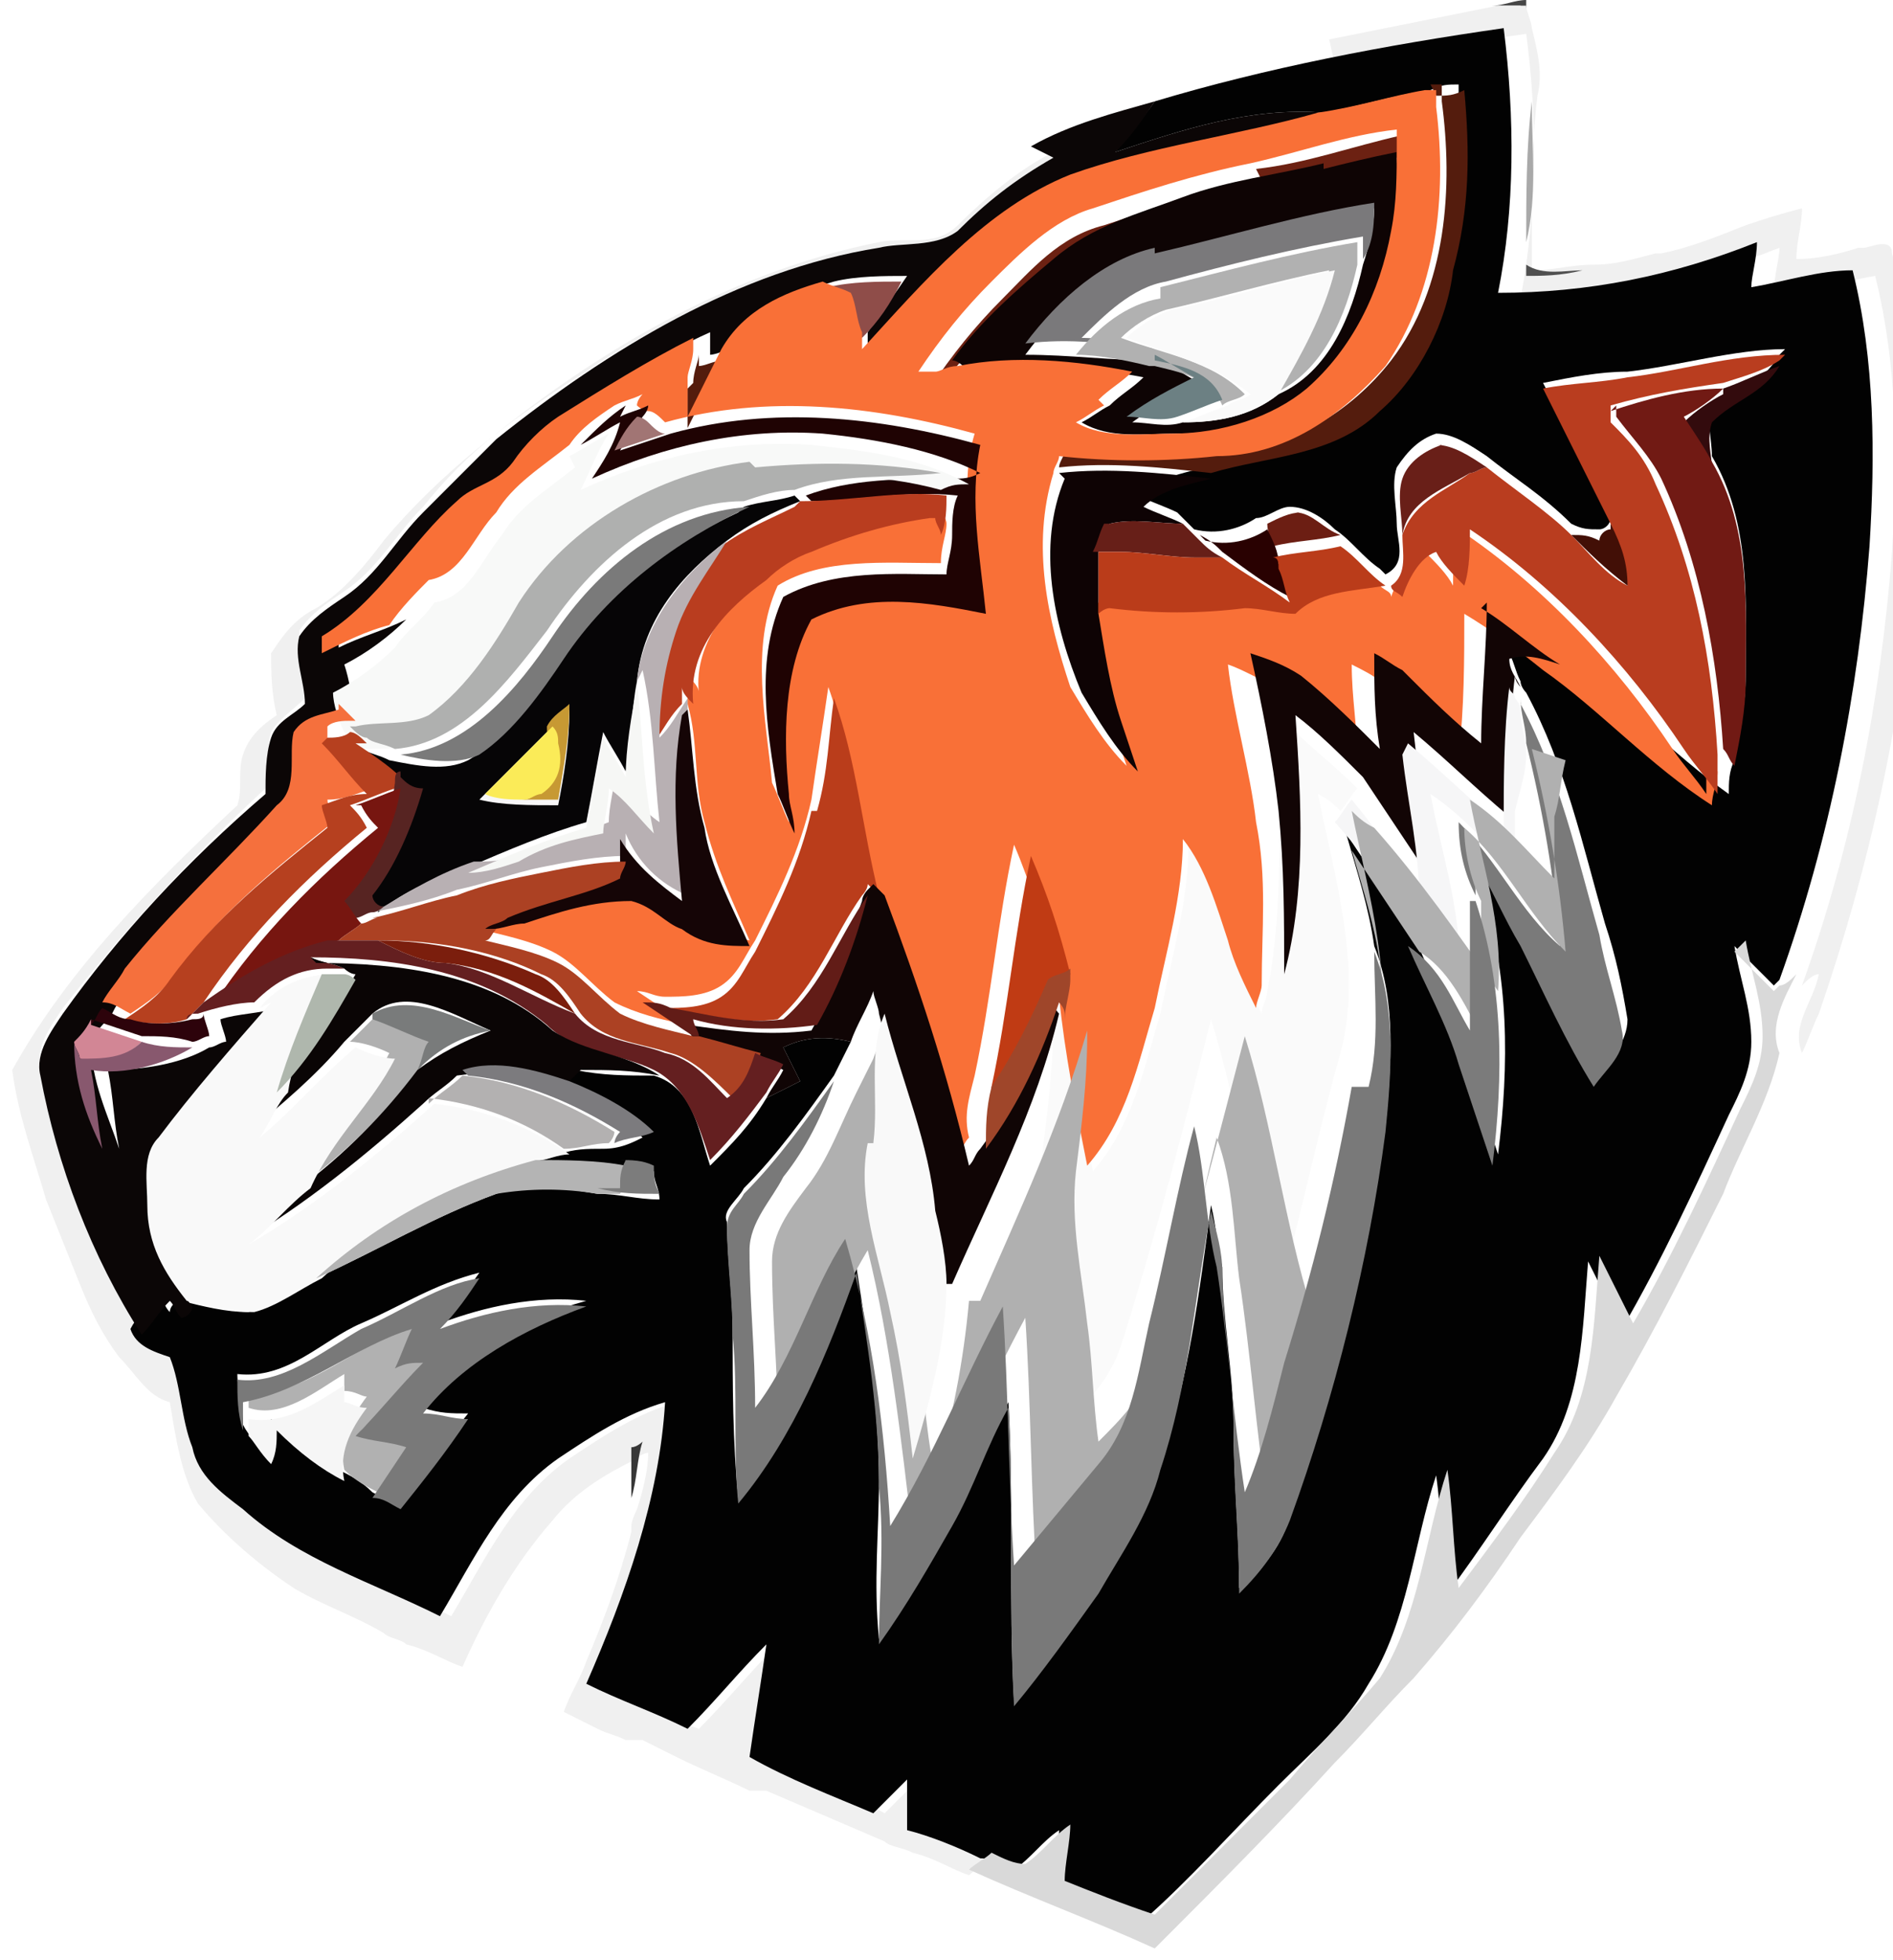 <?xml version="1.0" encoding="UTF-8"?>
<!DOCTYPE svg PUBLIC "-//W3C//DTD SVG 1.1//EN" "http://www.w3.org/Graphics/SVG/1.1/DTD/svg11.dtd">
<!-- Creator: CorelDRAW 2018 (64-Bit) -->
<svg xmlns="http://www.w3.org/2000/svg" xml:space="preserve" width="0.433in" height="0.448in" version="1.1" style="shape-rendering:geometricPrecision; text-rendering:geometricPrecision; image-rendering:optimizeQuality; fill-rule:evenodd; clip-rule:evenodd"
viewBox="0 0 3.36 3.48"
 xmlns:xlink="http://www.w3.org/1999/xlink">
 <defs>
  <style type="text/css">
   <![CDATA[
    .str0 {stroke:#2B2A29;stroke-width:0;stroke-miterlimit:2.613}
    .fil86 {fill:none}
    .fil87 {fill:#C79933}
    .fil88 {fill:#FBEB58}
    .fil2 {fill:#020202;fill-rule:nonzero}
    .fil32 {fill:#060506;fill-rule:nonzero}
    .fil60 {fill:#0A0505;fill-rule:nonzero}
    .fil7 {fill:#0B0606;fill-rule:nonzero}
    .fil30 {fill:#0E0304;fill-rule:nonzero}
    .fil10 {fill:#0E0404;fill-rule:nonzero}
    .fil52 {fill:#100505;fill-rule:nonzero}
    .fil40 {fill:#120505;fill-rule:nonzero}
    .fil43 {fill:#150506;fill-rule:nonzero}
    .fil24 {fill:#1F0303;fill-rule:nonzero}
    .fil36 {fill:#290101;fill-rule:nonzero}
    .fil65 {fill:#2D030B;fill-rule:nonzero}
    .fil21 {fill:#330B0D;fill-rule:nonzero}
    .fil76 {fill:#373737;fill-rule:nonzero}
    .fil37 {fill:#420F06;fill-rule:nonzero}
    .fil79 {fill:#424242;fill-rule:nonzero}
    .fil77 {fill:#434343;fill-rule:nonzero}
    .fil3 {fill:#444444;fill-rule:nonzero}
    .fil0 {fill:#464646;fill-rule:nonzero}
    .fil12 {fill:#484848;fill-rule:nonzero}
    .fil9 {fill:#4B4B4B;fill-rule:nonzero}
    .fil85 {fill:#4D4D4D;fill-rule:nonzero}
    .fil17 {fill:#505050;fill-rule:nonzero}
    .fil75 {fill:#525252;fill-rule:nonzero}
    .fil4 {fill:#541C0D;fill-rule:nonzero}
    .fil84 {fill:#565656;fill-rule:nonzero}
    .fil49 {fill:#572422;fill-rule:nonzero}
    .fil5 {fill:#585555;fill-rule:nonzero}
    .fil73 {fill:#585858;fill-rule:nonzero}
    .fil72 {fill:#5C5C5C;fill-rule:nonzero}
    .fil78 {fill:#5F5F5F;fill-rule:nonzero}
    .fil16 {fill:#616161;fill-rule:nonzero}
    .fil54 {fill:#621C17;fill-rule:nonzero}
    .fil13 {fill:#626262;fill-rule:nonzero}
    .fil56 {fill:#641F20;fill-rule:nonzero}
    .fil81 {fill:#646464;fill-rule:nonzero}
    .fil83 {fill:#666666;fill-rule:nonzero}
    .fil35 {fill:#671F18;fill-rule:nonzero}
    .fil28 {fill:#691F18;fill-rule:nonzero}
    .fil15 {fill:#6A6A6A;fill-rule:nonzero}
    .fil34 {fill:#6C1E13;fill-rule:nonzero}
    .fil8 {fill:#6C2112;fill-rule:nonzero}
    .fil20 {fill:#6C8083;fill-rule:nonzero}
    .fil23 {fill:#711A14;fill-rule:nonzero}
    .fil82 {fill:#757575;fill-rule:nonzero}
    .fil50 {fill:#771610;fill-rule:nonzero}
    .fil80 {fill:#787878;fill-rule:nonzero}
    .fil59 {fill:#797979;fill-rule:nonzero}
    .fil64 {fill:#797B7B;fill-rule:nonzero}
    .fil11 {fill:#7A797B;fill-rule:nonzero}
    .fil33 {fill:#7A7A7A;fill-rule:nonzero}
    .fil57 {fill:#7B1E0D;fill-rule:nonzero}
    .fil55 {fill:#7B7B7B;fill-rule:nonzero}
    .fil68 {fill:#7C7B7E;fill-rule:nonzero}
    .fil71 {fill:#7C7C7C;fill-rule:nonzero}
    .fil67 {fill:#88586E;fill-rule:nonzero}
    .fil19 {fill:#8F4D49;fill-rule:nonzero}
    .fil61 {fill:#9F462A;fill-rule:nonzero}
    .fil25 {fill:#A17574;fill-rule:nonzero}
    .fil6 {fill:darkgray;fill-rule:nonzero}
    .fil53 {fill:#AC4123;fill-rule:nonzero}
    .fil29 {fill:#AFB0AF;fill-rule:nonzero}
    .fil63 {fill:#AFB7AD;fill-rule:nonzero}
    .fil48 {fill:#B0B0B0;fill-rule:nonzero}
    .fil14 {fill:#B1B1B1;fill-rule:nonzero}
    .fil69 {fill:#B3B1B1;fill-rule:nonzero}
    .fil70 {fill:#B4B4B4;fill-rule:nonzero}
    .fil45 {fill:#B6401F;fill-rule:nonzero}
    .fil38 {fill:#B8B0B3;fill-rule:nonzero}
    .fil26 {fill:#B93D1F;fill-rule:nonzero}
    .fil31 {fill:#B93D1F;fill-rule:nonzero}
    .fil39 {fill:#BA3C1A;fill-rule:nonzero}
    .fil42 {fill:#BA3D1B;fill-rule:nonzero}
    .fil51 {fill:#C03B14;fill-rule:nonzero}
    .fil66 {fill:#D28695;fill-rule:nonzero}
    .fil58 {fill:#D9D9D9;fill-rule:nonzero}
    .fil1 {fill:#F0F0F0;fill-rule:nonzero}
    .fil44 {fill:#F5703D;fill-rule:nonzero}
    .fil74 {fill:#F6F6F6;fill-rule:nonzero}
    .fil47 {fill:#F6F6F7;fill-rule:nonzero}
    .fil41 {fill:#F6F7F5;fill-rule:nonzero}
    .fil46 {fill:#F7F7F7;fill-rule:nonzero}
    .fil27 {fill:#F8F9F8;fill-rule:nonzero}
    .fil22 {fill:#F97037;fill-rule:nonzero}
    .fil62 {fill:#F9F9F9;fill-rule:nonzero}
    .fil18 {fill:#FAFAFA;fill-rule:nonzero}
   ]]>
  </style>
 </defs>
 <g id="Layer_x0020_1">
  <g id="_988846224">
   <g>
    <path class="fil0" d="M2.65 0.01c0.02,-0 0.04,-0.01 0.06,-0.01 0,0.02 0,0.04 0,0.05 -0,-0.01 -0.01,-0.03 -0.01,-0.04 -0.02,0 -0.03,0 -0.05,0z"/>
    <path class="fil1" d="M2.36 0.07c0.1,-0.02 0.2,-0.04 0.3,-0.06 0.02,-0 0.03,-0 0.05,-0 0,0.01 0.01,0.03 0.01,0.04 0.01,0.04 0.02,0.08 0.01,0.12 -0.01,0.08 -0.01,0.17 -0.01,0.25 -0,0.01 -0,0.03 -0,0.04 -0,0.01 -0,0.02 -0,0.02 0.04,-0 0.07,-0.01 0.11,-0.01 0.04,-0 0.07,-0.01 0.11,-0.02 0,-0 0,-0 0.01,-0 0.05,-0.01 0.1,-0.03 0.15,-0.05 0,-0 0,-0 0,-0 0.03,-0.01 0.06,-0.02 0.1,-0.03 -0,0.03 -0.01,0.06 -0.01,0.09 0.04,-0 0.08,-0.01 0.11,-0.02 0,-0 0,-0 0.01,-0 0.01,-0 0.05,-0.02 0.05,0.01 0.05,0.18 0.04,0.37 0.04,0.55 -0.02,0.27 -0.08,0.54 -0.17,0.8 -0.01,0.02 -0.02,0.05 -0.03,0.07 -0.02,-0.05 0.02,-0.09 0.03,-0.14 -0.01,0 -0.02,0.01 -0.03,0.02 0.09,-0.25 0.14,-0.51 0.16,-0.77 0.01,-0.17 0.01,-0.33 -0.03,-0.49 -0.06,0.01 -0.12,0.03 -0.18,0.03 0,-0.03 0.01,-0.06 0.01,-0.08 -0.15,0.06 -0.3,0.09 -0.46,0.09 0.03,-0.16 0.03,-0.32 0.01,-0.47 -0.21,0.03 -0.41,0.08 -0.62,0.13 -0.07,0.02 -0.15,0.04 -0.22,0.08 -0.06,0.03 -0.12,0.08 -0.17,0.13 -0.04,0.04 -0.09,0.02 -0.14,0.03 -0.25,0.05 -0.48,0.18 -0.68,0.34 -0.05,0.04 -0.09,0.08 -0.13,0.13 -0.05,0.05 -0.08,0.11 -0.14,0.15 -0.03,0.02 -0.06,0.04 -0.08,0.07 -0,0.04 0.01,0.08 0.01,0.12 -0.02,0.02 -0.05,0.04 -0.06,0.06 -0.01,0.03 -0,0.07 -0.01,0.1 -0.13,0.12 -0.25,0.25 -0.36,0.39 -0.02,0.03 -0.05,0.07 -0.04,0.11 0.04,0.16 0.09,0.33 0.18,0.46 0.02,0.03 0.05,0.04 0.07,0.05 0.01,0.05 0.02,0.11 0.04,0.16 0.01,0.05 0.06,0.08 0.09,0.11 0.1,0.09 0.23,0.13 0.35,0.19 0.06,-0.1 0.11,-0.21 0.21,-0.28 0.06,-0.04 0.12,-0.08 0.19,-0.1 -0.01,0.18 -0.07,0.35 -0.14,0.5 0.06,0.03 0.12,0.06 0.18,0.08 0.05,-0.05 0.09,-0.1 0.14,-0.15 -0.01,0.07 -0.02,0.13 -0.03,0.2 0.07,0.03 0.15,0.06 0.22,0.1 0.02,-0.02 0.04,-0.04 0.06,-0.06 0,0.03 0,0.06 0,0.09 0.04,0.02 0.09,0.04 0.13,0.05 -0.01,0.01 -0.03,0.02 -0.04,0.03 -0.03,-0.01 -0.06,-0.03 -0.1,-0.04 -0,-0 -0,-0 -0,-0 -0.02,-0.01 -0.04,-0.01 -0.05,-0.02 -0,-0 -0,-0 -0,-0 -0.07,-0.03 -0.14,-0.06 -0.21,-0.09 -0,-0 -0,-0 -0.01,-0l-0.01 -0c-0,-0 -0,-0 -0.01,-0 -0.04,-0.02 -0.09,-0.04 -0.13,-0.06 -0,-0 -0,-0 -0,-0 -0.02,-0.01 -0.04,-0.02 -0.06,-0.03 -0,-0 -0,-0 -0.01,-0l-0.01 -0c-0,-0 -0,-0 -0.01,-0 -0.02,-0.01 -0.03,-0.01 -0.05,-0.02 -0,-0 -0,-0 -0,-0 -0.02,-0.01 -0.04,-0.02 -0.06,-0.03 0.01,-0.03 0.03,-0.06 0.04,-0.09 0,-0 0,-0 0,-0 0.03,-0.07 0.06,-0.15 0.08,-0.23 0,-0 0,-0 0,-0.01 0,-0.01 0.01,-0.03 0.01,-0.03 0.01,-0.03 0.02,-0.07 0.02,-0.1 -0.01,0 -0.02,0.01 -0.02,0.01 -0.06,0.03 -0.11,0.06 -0.15,0.11 -0.07,0.08 -0.12,0.17 -0.16,0.26 -0.03,-0.01 -0.06,-0.03 -0.1,-0.04 -0,-0 -0,-0 -0,-0 -0.01,-0.01 -0.03,-0.01 -0.04,-0.02 -0,-0 -0,-0 -0,-0 -0.05,-0.03 -0.11,-0.05 -0.16,-0.08 -0,-0 -0,-0 -0,-0 -0.06,-0.04 -0.12,-0.09 -0.17,-0.15 -0.03,-0.05 -0.04,-0.12 -0.05,-0.18 -0.04,-0.01 -0.06,-0.05 -0.09,-0.08 -0,-0 -0,-0 -0,-0 -0.03,-0.04 -0.05,-0.08 -0.07,-0.13 -0,-0 -0,-0 -0,-0 -0.02,-0.05 -0.04,-0.1 -0.06,-0.15 -0,-0 -0,-0 -0,-0 -0.02,-0.07 -0.05,-0.15 -0.06,-0.23 0.1,-0.18 0.25,-0.33 0.4,-0.47 0.01,-0.03 0,-0.06 0.01,-0.09 0.01,-0.03 0.03,-0.05 0.06,-0.07 -0.01,-0.04 -0.01,-0.08 -0.01,-0.11 0.02,-0.03 0.04,-0.06 0.08,-0.08 0.05,-0.03 0.09,-0.08 0.12,-0.12 0.1,-0.12 0.23,-0.22 0.36,-0.3 0.1,-0.07 0.21,-0.12 0.33,-0.16 0,-0 0,-0 0,-0 0.02,-0.01 0.04,-0.02 0.07,-0.02 0,-0 0,-0 0,-0 0.06,-0.02 0.13,-0.03 0.19,-0.03 0.02,0 0.04,-0.02 0.06,-0.03 0.03,-0.03 0.07,-0.06 0.1,-0.08 0,-0 0,-0 0,-0 0.05,-0.04 0.11,-0.06 0.17,-0.08 0,-0 0,-0 0,-0 0.13,-0.04 0.27,-0.07 0.41,-0.1 0,-0 0,-0 0.01,-0z"/>
    <path class="fil2" d="M2.05 0.18c0.2,-0.06 0.41,-0.1 0.62,-0.13 0.02,0.16 0.02,0.32 -0.01,0.47 0.16,0 0.31,-0.03 0.46,-0.09 -0,0.03 -0.01,0.06 -0.01,0.08 0.06,-0.01 0.12,-0.03 0.18,-0.03 0.04,0.16 0.04,0.33 0.03,0.49 -0.02,0.26 -0.07,0.52 -0.16,0.77 -0,0 -0.01,0.01 -0.01,0.01 -0.02,-0.02 -0.05,-0.05 -0.07,-0.07 0.01,0.06 0.03,0.11 0.03,0.17 0,0.05 -0.02,0.09 -0.04,0.13 -0.06,0.13 -0.12,0.26 -0.19,0.38 -0.02,-0.04 -0.04,-0.08 -0.06,-0.12 -0.01,0.12 -0.01,0.25 -0.08,0.35 -0.06,0.08 -0.11,0.16 -0.17,0.24 -0.01,-0.07 -0.01,-0.14 -0.02,-0.21 -0.04,0.12 -0.05,0.26 -0.12,0.37 -0.04,0.07 -0.1,0.12 -0.16,0.18 -0.08,0.08 -0.16,0.17 -0.24,0.24 -0.05,-0.02 -0.1,-0.04 -0.16,-0.06 0.01,-0.03 0.01,-0.07 0.01,-0.1 -0.03,0.02 -0.05,0.05 -0.08,0.07 -0.02,-0.01 -0.04,-0.02 -0.06,-0.02 -0.04,-0.02 -0.09,-0.04 -0.13,-0.05 -0,-0.03 0,-0.06 -0,-0.09 -0.02,0.02 -0.04,0.04 -0.06,0.06 -0.07,-0.03 -0.15,-0.06 -0.22,-0.1 0.01,-0.07 0.02,-0.13 0.03,-0.2 -0.05,0.05 -0.09,0.1 -0.14,0.15 -0.06,-0.03 -0.12,-0.05 -0.18,-0.08 0.07,-0.16 0.13,-0.33 0.14,-0.5 -0.07,0.02 -0.13,0.06 -0.19,0.1 -0.1,0.07 -0.15,0.18 -0.21,0.28 -0.12,-0.06 -0.25,-0.1 -0.35,-0.19 -0.04,-0.03 -0.08,-0.06 -0.09,-0.11 -0.02,-0.05 -0.02,-0.11 -0.04,-0.16 -0.03,-0.01 -0.06,-0.02 -0.07,-0.05 0.01,-0.02 0.03,-0.04 0.05,-0.06 0.01,0.01 0.01,0.02 0.02,0.03 0,-0.01 0.01,-0.02 0.02,-0.02 0.04,0.01 0.08,0.02 0.12,0.02 0.04,-0.02 0.08,-0.04 0.12,-0.06 0.11,-0.05 0.21,-0.11 0.32,-0.15 0.06,-0.02 0.12,-0.01 0.18,-0 0.04,0 0.07,0.01 0.11,0.01 -0,-0.02 -0.01,-0.03 -0.01,-0.05 -0.02,-0 -0.04,-0 -0.06,-0.01 -0.05,-0 -0.11,-0 -0.16,-0.01 0.02,-0.01 0.04,-0.01 0.05,-0.01 0.03,-0.01 0.05,-0.01 0.08,-0.01 0.03,-0 0.05,-0.01 0.07,-0.02 -0.04,-0.04 -0.1,-0.07 -0.15,-0.09 0.01,-0.01 0.02,-0.02 0.03,-0.03 0.05,0.01 0.09,0.01 0.14,0.01 0.07,0.02 0.08,0.1 0.1,0.16 0.04,-0.04 0.07,-0.07 0.1,-0.12 0.02,-0.01 0.04,-0.02 0.06,-0.03 -0.01,-0.02 -0.02,-0.04 -0.03,-0.06 0.04,-0.02 0.08,-0.02 0.12,-0.01 -0.01,0.02 -0.02,0.04 -0.03,0.06 -0.05,0.07 -0.1,0.14 -0.16,0.2 -0.01,0.02 -0.04,0.04 -0.03,0.06 0,0.06 0.01,0.13 0.01,0.19 0,0.1 -0,0.2 0.01,0.3 0.1,-0.12 0.16,-0.26 0.21,-0.41 0.02,0.13 0.04,0.25 0.04,0.38 0,0.09 -0.01,0.18 -0,0.28 0.05,-0.06 0.09,-0.14 0.13,-0.21 0.04,-0.07 0.06,-0.14 0.1,-0.21 0.01,0.18 0,0.35 0.01,0.53 0.06,-0.06 0.1,-0.13 0.15,-0.2 0.05,-0.07 0.09,-0.14 0.11,-0.22 0.05,-0.15 0.07,-0.31 0.09,-0.46 0.01,0.04 0.01,0.07 0.02,0.11 0,0.09 0.02,0.19 0.02,0.28 0,0.1 0.01,0.19 0.01,0.29 0.04,-0.03 0.08,-0.08 0.09,-0.13 0.08,-0.22 0.14,-0.45 0.17,-0.69 0.01,-0.11 0.02,-0.22 -0.02,-0.32 -0.01,-0.07 -0.03,-0.13 -0.05,-0.2 0.04,0.06 0.08,0.12 0.12,0.18 0.03,0.07 0.06,0.14 0.09,0.21 0.02,0.06 0.04,0.12 0.06,0.18 0.02,-0.16 0.02,-0.32 -0.03,-0.47l-0 -0.01c0,-0.02 0,-0.04 0,-0.06 0.02,0.05 0.05,0.1 0.08,0.15 0.05,0.08 0.08,0.17 0.13,0.25 0.02,-0.03 0.05,-0.06 0.05,-0.1 -0.01,-0.06 -0.02,-0.11 -0.04,-0.17 -0.04,-0.14 -0.07,-0.28 -0.14,-0.41 -0,-0 -0.01,-0.01 -0.01,-0.02 -0.01,-0.02 -0.01,-0.03 -0.02,-0.05 0.03,-0.02 0.06,-0 0.09,0.01 0.11,0.07 0.2,0.17 0.3,0.24 0,-0.02 0,-0.04 0.01,-0.06 0.01,-0.05 0.02,-0.1 0.02,-0.15 -0,-0.13 0.01,-0.27 -0.06,-0.39 -0,-0.03 -0.01,-0.06 0,-0.08 0.04,-0.03 0.09,-0.05 0.12,-0.1l0.01 -0.01c-0.09,0 -0.19,0.03 -0.28,0.04 -0.05,0 -0.1,0.01 -0.15,0.02 0.04,0.08 0.09,0.16 0.12,0.24 -0,0.01 -0.01,0.02 -0.02,0.02 -0.02,-0 -0.03,-0 -0.05,-0.01 -0.05,-0.05 -0.1,-0.08 -0.15,-0.12 -0.03,-0.02 -0.06,-0.04 -0.09,-0.04 -0.03,0.01 -0.05,0.03 -0.07,0.06 -0.01,0.03 0,0.07 0,0.1 0,0.03 0.02,0.07 -0.02,0.09l-0.01 -0.01c-0.03,-0.02 -0.05,-0.05 -0.08,-0.07 -0.02,-0.02 -0.05,-0.04 -0.08,-0.04 -0.02,0 -0.04,0.02 -0.06,0.02 -0.03,0.02 -0.07,0.03 -0.11,0.02 -0.01,-0.01 -0.02,-0.02 -0.03,-0.03 -0.02,-0.01 -0.05,-0.02 -0.07,-0.03 0.03,-0.03 0.08,-0.04 0.12,-0.05 0.1,-0.03 0.22,-0.04 0.3,-0.11 0.07,-0.06 0.12,-0.16 0.13,-0.25 0.02,-0.1 0.02,-0.21 0.02,-0.32 -0.02,0 -0.03,0 -0.05,0.01 -0.07,0.01 -0.13,0.03 -0.19,0.04 -0.13,-0.01 -0.25,0.03 -0.37,0.07 0.02,-0.03 0.05,-0.06 0.07,-0.09zm-1.41 2.17l0 0c-0.07,0.03 -0.13,0.1 -0.22,0.09 0,0.03 0.01,0.06 0.01,0.09 0.01,0.02 0.03,0.04 0.04,0.05 0,-0.02 0,-0.04 0.01,-0.06 0.04,0.03 0.08,0.06 0.12,0.09 0.02,0.01 0.04,0.02 0.06,0.04 0.02,0.01 0.03,0.02 0.05,0.02 0.04,-0.06 0.08,-0.11 0.12,-0.16 -0.03,-0 -0.05,-0 -0.08,-0.01 0.07,-0.1 0.18,-0.16 0.29,-0.19 -0.09,-0.01 -0.18,0.01 -0.26,0.04 0.02,-0.03 0.05,-0.06 0.07,-0.09 -0.08,0.02 -0.14,0.06 -0.21,0.09z"/>
    <path class="fil3" d="M2.35 0.07c0,-0 0,-0 0.01,-0 -0,0 -0,0 -0.01,0z"/>
    <path class="fil4" d="M2.55 0.17c0.02,-0 0.03,-0 0.05,-0.01 0.01,0.11 0.01,0.21 -0.02,0.32 -0.01,0.09 -0.06,0.19 -0.13,0.25 -0.08,0.08 -0.2,0.08 -0.3,0.11 -0.09,-0.01 -0.18,-0.02 -0.27,-0.01 0,-0.01 0.01,-0.02 0.01,-0.03 0.09,0.01 0.19,0.02 0.28,0 0.12,-0 0.23,-0.07 0.3,-0.16 0.1,-0.13 0.11,-0.31 0.09,-0.46 -0,-0.01 -0,-0.02 -0,-0.03 -0,0 -0.01,0 -0.02,0z"/>
    <path class="fil4" d="M1.23 0.68c0,-0.02 0.01,-0.04 0.01,-0.05 0,0.01 0,0.02 0,0.02 0.01,-0 0.03,-0.01 0.04,-0.01 -0.02,0.04 -0.04,0.08 -0.06,0.12 -0,-0.01 -0,-0.02 -0,-0.02 -0,-0.02 -0,-0.03 -0,-0.05z"/>
    <path class="fil5" d="M1.94 0.17c0,-0 0,-0 0,-0 -0,0 -0,0 -0,0z"/>
    <path class="fil6" d="M2.71 0.43c0,-0.08 0,-0.17 0.01,-0.25 0,0.08 0.01,0.17 -0.01,0.25z"/>
    <path class="fil7" d="M1.83 0.26c0.07,-0.04 0.15,-0.06 0.22,-0.08 -0.02,0.03 -0.04,0.06 -0.07,0.09 0.12,-0.04 0.24,-0.08 0.37,-0.07 -0.15,0.04 -0.3,0.06 -0.44,0.11 -0.15,0.06 -0.26,0.19 -0.37,0.31 -0,-0.01 -0,-0.02 -0,-0.03 0.02,-0.03 0.05,-0.07 0.07,-0.1 -0.04,0 -0.09,0 -0.13,0.01 -0.07,0.02 -0.15,0.05 -0.18,0.12 -0.01,0 -0.03,0.01 -0.04,0.01 -0,-0.01 -0,-0.02 -0,-0.02 -0,-0.01 -0,-0.02 -0,-0.02 -0.09,0.04 -0.16,0.09 -0.24,0.14 -0.03,0.02 -0.06,0.05 -0.08,0.08 -0.02,0.03 -0.07,0.04 -0.1,0.07 -0.09,0.08 -0.14,0.19 -0.24,0.24 -0,0.01 -0,0.02 -0,0.03 0.04,-0.02 0.08,-0.03 0.12,-0.05 -0.03,0.03 -0.07,0.06 -0.11,0.08 0.01,0.03 0.01,0.05 0.02,0.07 0,0 0,0.01 0,0.01 -0.03,0.01 -0.07,0.01 -0.08,0.04 -0.01,0.04 0.01,0.09 -0.03,0.13 -0.09,0.09 -0.19,0.18 -0.27,0.29 -0.01,0.02 -0.03,0.04 -0.04,0.06 -0.01,0.01 -0.01,0.02 -0.02,0.03 -0.01,0.01 -0.02,0.02 -0.03,0.04 0,0.07 0.03,0.13 0.05,0.19 -0.01,-0.05 -0.01,-0.09 -0.02,-0.14 0.06,0 0.13,-0.01 0.18,-0.04 0.01,-0 0.02,-0.01 0.03,-0.01 -0,-0.01 -0.01,-0.03 -0.01,-0.04 0.03,-0.01 0.07,-0.01 0.1,-0.02 -0.07,0.08 -0.13,0.16 -0.2,0.24 -0.03,0.03 -0.02,0.08 -0.02,0.12 0,0.06 0.03,0.12 0.07,0.17 -0,0.01 -0.01,0.02 -0.02,0.02 -0.01,-0.01 -0.01,-0.02 -0.02,-0.03 -0.02,0.02 -0.03,0.04 -0.05,0.06 -0.09,-0.14 -0.15,-0.3 -0.18,-0.46 -0.01,-0.04 0.02,-0.08 0.04,-0.11 0.1,-0.14 0.22,-0.27 0.36,-0.39 0,-0.03 -0,-0.07 0.01,-0.1 0.01,-0.03 0.04,-0.04 0.06,-0.06 -0,-0.04 -0.02,-0.08 -0.01,-0.12 0.02,-0.03 0.05,-0.05 0.08,-0.07 0.06,-0.04 0.09,-0.1 0.14,-0.15 0.04,-0.04 0.09,-0.09 0.13,-0.13 0.2,-0.16 0.43,-0.3 0.68,-0.34 0.04,-0.01 0.1,0 0.14,-0.03 0.05,-0.05 0.1,-0.09 0.17,-0.13z"/>
    <path class="fil8" d="M2.23 0.3c0.09,-0.01 0.17,-0.04 0.26,-0.06 0,0.01 0,0.02 0,0.03 -0,0.05 -0,0.1 -0.01,0.15 0,-0.05 -0,-0.1 -0,-0.14 -0.04,0.01 -0.09,0.02 -0.13,0.03 -0.08,0.02 -0.17,0.03 -0.25,0.06 -0.08,0.03 -0.17,0.05 -0.23,0.11 -0.07,0.06 -0.13,0.12 -0.18,0.18 0.01,0.01 0.02,0.02 0.03,0.02 -0.01,0 -0.03,0 -0.04,0.01 -0.01,-0 -0.03,-0 -0.03,-0 0.04,-0.06 0.08,-0.11 0.13,-0.16 0.05,-0.05 0.1,-0.11 0.18,-0.13 0.09,-0.03 0.19,-0.06 0.28,-0.08z"/>
    <path class="fil9" d="M1.76 0.26c0,-0 0,-0 0,-0 -0,0 -0,0 -0,0z"/>
    <path class="fil9" d="M0.49 2.78c0,0 0,0 0,0 -0,-0 -0,-0 -0,-0z"/>
    <path class="fil10" d="M2.35 0.3c0.04,-0.01 0.08,-0.02 0.13,-0.03 0,0.05 0.01,0.1 0,0.14 -0.02,0.11 -0.07,0.21 -0.15,0.28 -0.07,0.06 -0.16,0.08 -0.24,0.08 -0.06,0 -0.12,0.01 -0.17,-0.02 0.02,-0.01 0.03,-0.02 0.05,-0.03 0.02,-0.02 0.04,-0.03 0.06,-0.05 -0.1,-0.02 -0.21,-0.02 -0.31,-0.01 -0.01,-0.01 -0.02,-0.02 -0.03,-0.02 0.05,-0.07 0.12,-0.13 0.18,-0.18 0.07,-0.06 0.15,-0.08 0.23,-0.11 0.08,-0.03 0.17,-0.04 0.25,-0.06zm-0.3 0.16l0 0c-0.1,0.02 -0.17,0.09 -0.23,0.17 0.08,-0 0.15,0.01 0.23,0.01l0.01 0c0.02,0.01 0.05,0.03 0.07,0.04 -0.04,0.02 -0.08,0.04 -0.12,0.07 0.03,0 0.06,0.01 0.09,-0 0.06,0 0.12,-0.01 0.17,-0.05 0.09,-0.04 0.13,-0.14 0.15,-0.23 0.01,-0.03 0.02,-0.07 0.02,-0.1 -0.13,0.03 -0.26,0.06 -0.39,0.09z"/>
    <path class="fil11" d="M2.05 0.45c0.13,-0.03 0.26,-0.07 0.39,-0.09 -0,0.03 -0,0.07 -0.02,0.1 -0,-0.01 -0,-0.03 -0,-0.04 -0.12,0.02 -0.24,0.05 -0.35,0.08 -0.06,0.01 -0.11,0.06 -0.15,0.1 0.04,0 0.09,0.01 0.13,0.02 -0.08,-0.01 -0.15,-0.02 -0.23,-0.01 0.06,-0.08 0.14,-0.15 0.23,-0.17z"/>
    <path class="fil12" d="M1.41 0.41c0,-0 0,-0 0,-0 -0,0 -0,0 -0,0z"/>
    <path class="fil0" d="M3.07 0.41c0,-0 0,-0 0,-0 -0,0 -0,0 -0,0z"/>
    <path class="fil13" d="M1.34 0.43c0,-0 0,-0 0,-0 -0,0 -0,0 -0,0z"/>
    <path class="fil14" d="M2.06 0.51c0.12,-0.03 0.23,-0.06 0.35,-0.08 0,0.01 0,0.03 0,0.04 -0.02,0.09 -0.06,0.19 -0.15,0.23 0.04,-0.07 0.08,-0.14 0.1,-0.22 -0.1,0.02 -0.2,0.05 -0.29,0.07 -0.03,0.01 -0.06,0.03 -0.08,0.05 0.08,0.03 0.16,0.04 0.22,0.1 -0.01,0.01 -0.03,0.01 -0.04,0.02 -0.02,-0.05 -0.08,-0.06 -0.12,-0.07l-0.01 -0c-0.04,-0.01 -0.09,-0.02 -0.13,-0.02 0.04,-0.05 0.09,-0.09 0.15,-0.1z"/>
    <path class="fil14" d="M0.44 2.48c0.11,-0.01 0.19,-0.09 0.3,-0.13 -0.01,0.02 -0.02,0.05 -0.03,0.07 0.02,-0 0.03,-0 0.05,-0.01 -0.04,0.05 -0.08,0.09 -0.12,0.13 0.03,0.01 0.06,0.01 0.09,0.02 -0.02,0.03 -0.04,0.06 -0.06,0.09 -0.02,-0.01 -0.04,-0.02 -0.06,-0.04 -0.01,-0.05 0.01,-0.09 0.04,-0.13 -0.01,-0 -0.02,-0.01 -0.04,-0.01 -0,-0.01 -0,-0.02 -0,-0.03 -0.05,0.03 -0.11,0.08 -0.17,0.06 0,-0.01 0,-0.03 0,-0.03z"/>
    <path class="fil15" d="M3.27 0.44c0,-0 0,-0 0.01,-0 -0,0 -0,0 -0.01,0z"/>
    <path class="fil16" d="M2.92 0.46c0,-0 0,-0 0.01,-0 -0,0 -0,0 -0.01,0z"/>
    <path class="fil17" d="M2.71 0.49c0,-0.01 0,-0.02 0,-0.02 0.03,0.02 0.07,0.01 0.1,0.01 -0.04,0.01 -0.07,0.01 -0.11,0.01z"/>
    <path class="fil18" d="M2.08 0.55c0.1,-0.02 0.19,-0.05 0.29,-0.07 -0.02,0.08 -0.06,0.15 -0.1,0.22 -0.05,0.04 -0.11,0.05 -0.17,0.05 0.03,-0.01 0.05,-0.02 0.08,-0.03 0.01,-0.01 0.03,-0.01 0.04,-0.02 -0.06,-0.05 -0.14,-0.07 -0.22,-0.1 0.02,-0.02 0.05,-0.04 0.08,-0.05z"/>
    <path class="fil18" d="M2.29 1.29c0.04,0.04 0.08,0.07 0.12,0.11 -0.01,0.01 -0.02,0.03 -0.03,0.04 -0.01,-0.01 -0.02,-0.02 -0.04,-0.03 0.03,0.15 0.08,0.31 0.04,0.46 -0.04,0.14 -0.07,0.29 -0.11,0.43 -0.05,-0.16 -0.07,-0.33 -0.12,-0.49 -0.05,0.2 -0.1,0.39 -0.16,0.58 -0.02,0.06 -0.06,0.1 -0.1,0.14 -0.01,-0.07 -0.01,-0.14 -0.02,-0.21 -0.01,-0.09 -0.03,-0.18 -0.02,-0.27 0.01,-0.08 0.02,-0.16 0.02,-0.24 0,-0.02 0.01,-0.05 0.01,-0.07 0,0.01 0,0.02 0.01,0.04 0.01,0.1 0.03,0.2 0.05,0.3 0.07,-0.08 0.09,-0.18 0.12,-0.28 0.02,-0.1 0.05,-0.2 0.05,-0.3 0.04,0.05 0.06,0.12 0.08,0.18 0.01,0.04 0.03,0.08 0.05,0.12 0,-0.01 0.01,-0.03 0.01,-0.04 0.03,-0.15 0.02,-0.31 0.02,-0.46z"/>
    <path class="fil19" d="M1.47 0.51c0.04,-0.01 0.09,-0.01 0.13,-0.01 -0.02,0.04 -0.04,0.07 -0.07,0.1 -0.01,-0.02 -0.01,-0.05 -0.02,-0.07 -0.02,-0.01 -0.03,-0.01 -0.05,-0.02z"/>
    <path class="fil20" d="M2.05 0.64c0.05,0.01 0.1,0.02 0.12,0.07 -0.03,0.01 -0.05,0.02 -0.08,0.03 -0.03,0.01 -0.06,0 -0.09,0 0.04,-0.03 0.08,-0.05 0.12,-0.07 -0.02,-0.01 -0.05,-0.03 -0.07,-0.04z"/>
    <path class="fil21" d="M3.06 0.69c0.03,-0.01 0.07,-0.03 0.1,-0.04 -0.03,0.05 -0.08,0.06 -0.12,0.1 -0.01,0.03 -0,0.06 -0,0.08 -0.02,-0.03 -0.04,-0.06 -0.05,-0.08 0.02,-0.02 0.05,-0.04 0.07,-0.05z"/>
    <path class="fil22" d="M1.96 0.72c-0.02,0.01 -0.03,0.02 -0.05,0.03 0.05,0.03 0.12,0.02 0.17,0.02 0.09,-0 0.18,-0.03 0.24,-0.08 0.08,-0.07 0.13,-0.17 0.15,-0.28 0.01,-0.05 0.01,-0.1 0.01,-0.15 -0,-0.01 -0,-0.02 -0,-0.03 -0.09,0.01 -0.17,0.04 -0.26,0.06 -0.1,0.02 -0.19,0.05 -0.28,0.08 -0.07,0.02 -0.13,0.08 -0.18,0.13 -0.05,0.05 -0.09,0.1 -0.13,0.16 0.01,0 0.03,0 0.03,0 0.01,-0 0.02,-0.01 0.04,-0.01 0.1,-0.02 0.21,-0.01 0.31,0.01 -0.02,0.02 -0.04,0.03 -0.06,0.05zm-1.09 0.92c0.02,-0 0.04,-0.01 0.06,-0.01 0.06,-0.02 0.13,-0.04 0.19,-0.04 0.03,0.01 0.06,0.03 0.09,0.05 0.03,0.02 0.08,0.02 0.12,0.03 -0.03,-0.07 -0.06,-0.13 -0.08,-0.21 -0.02,-0.07 -0.01,-0.14 -0.03,-0.21 -0,-0 -0,-0.01 -0,-0.02 -0,-0.01 -0,-0.02 -0,-0.03 0.01,0.01 0.02,0.02 0.02,0.03 -0.01,-0.09 0.06,-0.17 0.13,-0.22 0.03,-0.02 0.05,-0.03 0.08,-0.05 0.07,-0.03 0.14,-0.05 0.21,-0.06l0.01 -0c0,0.01 0.01,0.02 0.01,0.03 -0,0.02 -0.01,0.04 -0.01,0.07 -0.1,-0 -0.21,-0.01 -0.29,0.04 -0.05,0.11 -0.02,0.24 -0.01,0.35 0.01,0.02 0.02,0.05 0.03,0.07 -0,-0.02 -0.01,-0.04 -0.01,-0.07 -0.01,-0.1 -0.01,-0.21 0.04,-0.31 0.1,-0.05 0.21,-0.03 0.31,-0.01 -0.01,-0.1 -0.04,-0.2 -0.01,-0.3 -0.18,-0.05 -0.37,-0.07 -0.55,-0.02 -0.01,-0.01 -0.02,-0.02 -0.03,-0.02 -0.01,-0 -0.02,-0.01 -0.02,-0.01 0,-0.01 0.01,-0.02 0.01,-0.02 -0.02,0.01 -0.03,0.01 -0.05,0.02 -0.03,0.02 -0.06,0.04 -0.08,0.07 -0.05,0.04 -0.1,0.07 -0.13,0.12 -0.04,0.04 -0.06,0.11 -0.12,0.12 -0.02,0.02 -0.05,0.05 -0.07,0.08 -0.04,0.01 -0.08,0.03 -0.12,0.05 0,-0.01 0,-0.02 0,-0.03 0.1,-0.06 0.16,-0.17 0.24,-0.24 0.03,-0.03 0.07,-0.03 0.1,-0.07 0.02,-0.03 0.05,-0.06 0.08,-0.08 0.08,-0.05 0.16,-0.1 0.24,-0.14 0,0.01 0,0.02 0,0.02 -0,0.02 -0.01,0.04 -0.01,0.05 -0,0.02 0,0.03 0,0.05 0,0.01 0,0.02 0,0.02 0.02,-0.04 0.04,-0.08 0.06,-0.12 0.04,-0.07 0.11,-0.1 0.18,-0.12 0.02,0.01 0.03,0.01 0.05,0.02 0.01,0.02 0.01,0.05 0.02,0.07 0,0.01 0,0.02 0,0.03 0.11,-0.12 0.22,-0.25 0.37,-0.31 0.14,-0.05 0.3,-0.07 0.44,-0.11 0.07,-0.01 0.13,-0.03 0.19,-0.04 0,-0 0.01,-0 0.02,-0 0,0.01 0,0.02 0,0.03 0.02,0.16 0,0.33 -0.09,0.46 -0.08,0.09 -0.18,0.16 -0.3,0.16 -0.09,0.01 -0.19,0.01 -0.28,-0 -0,0.01 -0.01,0.02 -0.01,0.03 -0.04,0.13 -0.01,0.26 0.03,0.38 0.03,0.05 0.06,0.1 0.1,0.14 -0.01,-0.03 -0.02,-0.06 -0.03,-0.09 -0.02,-0.06 -0.03,-0.13 -0.04,-0.19 0.01,-0 0.02,-0.01 0.02,-0.01 0.08,0.01 0.16,0 0.24,-0 0.03,0 0.06,0.01 0.09,0.01 0.04,-0.05 0.11,-0.04 0.16,-0.05l0.01 0.01c0.01,0.01 0.02,0.01 0.02,0.02 0.01,-0.03 0.03,-0.06 0.06,-0.08 0.02,0.02 0.04,0.04 0.05,0.06 0,-0.03 0,-0.07 0.01,-0.1 0.15,0.1 0.28,0.24 0.38,0.39 0.02,0.03 0.04,0.05 0.06,0.08 -0,-0.02 -0,-0.05 -0,-0.07 0.01,0.01 0.01,0.02 0.02,0.03 -0,0.02 -0.01,0.04 -0.01,0.06 -0.11,-0.07 -0.2,-0.17 -0.3,-0.24 -0.05,-0.04 -0.09,-0.07 -0.14,-0.1 -0,0.08 -0,0.17 -0.01,0.25 -0.05,-0.04 -0.09,-0.08 -0.13,-0.12 -0,-0 -0.01,-0.01 -0.01,-0.01 -0.01,-0.01 -0.03,-0.02 -0.05,-0.03 0,0.06 0.01,0.11 0.01,0.17 -0.05,-0.05 -0.1,-0.09 -0.14,-0.13 -0.03,-0.01 -0.06,-0.03 -0.09,-0.04 0.01,0.09 0.04,0.19 0.05,0.28 0.02,0.1 0.01,0.19 0.01,0.29 -0,0.01 -0.01,0.03 -0.01,0.04 -0.02,-0.04 -0.04,-0.08 -0.05,-0.12 -0.02,-0.06 -0.04,-0.13 -0.08,-0.18 -0,0.1 -0.03,0.2 -0.05,0.3 -0.03,0.1 -0.05,0.2 -0.12,0.28 -0.02,-0.1 -0.04,-0.2 -0.05,-0.3 -0,-0.01 -0,-0.03 -0.01,-0.04 -0,-0.01 -0,-0.01 -0,-0.02 -0.02,-0.07 -0.04,-0.14 -0.07,-0.21 -0.03,0.14 -0.04,0.27 -0.07,0.41 -0.01,0.04 -0.02,0.07 -0.01,0.11 -0.01,0.01 -0.01,0.02 -0.02,0.03 -0.04,-0.16 -0.1,-0.32 -0.15,-0.48 -0.04,-0.11 -0.04,-0.24 -0.08,-0.35 -0.01,0.07 -0.02,0.13 -0.03,0.2 -0.02,0.09 -0.06,0.17 -0.1,0.25 -0.02,0.03 -0.03,0.06 -0.06,0.08 -0.03,0.02 -0.07,0.02 -0.1,0.02 -0.02,-0 -0.03,-0.01 -0.05,-0.01 0.03,0.02 0.06,0.04 0.09,0.06 -0.05,-0.01 -0.09,-0.02 -0.13,-0.04 -0.04,-0.03 -0.07,-0.07 -0.11,-0.09 -0.04,-0.02 -0.09,-0.03 -0.13,-0.04 0.01,-0.01 0.01,-0.02 0.02,-0.02z"/>
    <path class="fil23" d="M2.86 0.73c0.06,-0.02 0.13,-0.04 0.2,-0.04 -0.02,0.02 -0.05,0.04 -0.07,0.05 0.02,0.03 0.04,0.06 0.05,0.08 0.07,0.12 0.06,0.26 0.06,0.39 0,0.05 -0.01,0.1 -0.02,0.15 -0.01,-0.01 -0.01,-0.02 -0.02,-0.03 -0.01,-0.16 -0.04,-0.33 -0.11,-0.48 -0.02,-0.04 -0.05,-0.07 -0.08,-0.11 -0,-0 -0,-0.01 -0,-0.02z"/>
    <path class="fil24" d="M1.1 0.74c0.02,-0.01 0.03,-0.01 0.05,-0.02 -0,0.01 -0.01,0.02 -0.01,0.02 -0.01,0.02 -0.03,0.04 -0.04,0.06 0.03,-0.01 0.06,-0.02 0.09,-0.03 0.18,-0.05 0.37,-0.03 0.55,0.02 -0.02,0.1 0,0.2 0.01,0.3 -0.1,-0.02 -0.21,-0.04 -0.31,0.01 -0.05,0.09 -0.05,0.21 -0.04,0.31 0,0.02 0.01,0.04 0.01,0.07 -0.01,-0.02 -0.02,-0.05 -0.03,-0.07 -0.02,-0.12 -0.04,-0.24 0.01,-0.35 0.09,-0.05 0.2,-0.04 0.29,-0.04 0,-0.02 0.01,-0.04 0.01,-0.07 0,-0.02 0,-0.05 0.01,-0.07 -0.09,-0.01 -0.18,0.01 -0.26,0.01l-0.01 -0.01c0.08,-0.03 0.17,-0.03 0.26,-0.03 0.02,-0 0.03,-0 0.05,-0.01 -0.08,-0.04 -0.18,-0.06 -0.28,-0.07 -0.14,-0.01 -0.28,0.02 -0.41,0.08 0.02,-0.03 0.04,-0.06 0.05,-0.1 -0.02,0.01 -0.05,0.03 -0.07,0.04 0.03,-0.03 0.05,-0.05 0.08,-0.07z"/>
    <path class="fil25" d="M1.09 0.8c0.01,-0.02 0.02,-0.04 0.04,-0.06 0.01,0 0.02,0.01 0.02,0.01 0.01,0.01 0.02,0.02 0.03,0.02 -0.03,0.01 -0.06,0.02 -0.09,0.03z"/>
    <path class="fil26" d="M2.86 0.75c0.03,0.03 0.06,0.06 0.08,0.11 0.07,0.15 0.1,0.31 0.11,0.48 0,0.02 0,0.05 0,0.07 -0.02,-0.03 -0.04,-0.05 -0.06,-0.08 -0.1,-0.15 -0.23,-0.29 -0.38,-0.39 -0,0.03 -0,0.07 -0.01,0.1 -0.02,-0.02 -0.04,-0.04 -0.05,-0.06 -0.03,0.01 -0.05,0.05 -0.06,0.08 -0.01,-0.01 -0.02,-0.01 -0.02,-0.02 0.03,-0.02 0.02,-0.06 0.02,-0.09 0.02,-0.06 0.08,-0.08 0.12,-0.11 0.01,-0 0.02,-0.01 0.03,-0.01 0.05,0.04 0.11,0.08 0.15,0.12 0.03,0.03 0.06,0.07 0.1,0.09 -0.01,-0.04 -0.02,-0.08 -0.03,-0.11 -0.04,-0.08 -0.08,-0.16 -0.12,-0.24 0.05,-0.01 0.1,-0.01 0.15,-0.02 0.09,-0.01 0.18,-0.04 0.28,-0.04l-0.01 0.01c-0.03,0.02 -0.07,0.03 -0.1,0.04 -0.07,0.01 -0.13,0.02 -0.2,0.04 0,0 0,0.01 0,0.02z"/>
    <path class="fil27" d="M1.01 0.81c0.02,-0.01 0.05,-0.03 0.07,-0.04 -0.02,0.03 -0.03,0.06 -0.05,0.1 0.13,-0.06 0.27,-0.09 0.41,-0.08 0.09,0.01 0.19,0.02 0.28,0.07 -0.02,0 -0.03,0 -0.05,0.01 -0.11,-0.03 -0.22,-0.03 -0.33,-0.01 -0.16,0.02 -0.33,0.1 -0.41,0.25 -0.04,0.08 -0.09,0.15 -0.16,0.2 -0.04,0.02 -0.09,0.02 -0.13,0.02 -0.01,-0.01 -0.02,-0.02 -0.03,-0.03 -0.01,-0.02 -0.02,-0.05 -0.02,-0.07 0.04,-0.02 0.08,-0.05 0.11,-0.08 0.02,-0.03 0.05,-0.05 0.07,-0.08 0.06,-0.01 0.08,-0.07 0.12,-0.12 0.03,-0.05 0.08,-0.08 0.13,-0.12z"/>
    <path class="fil28" d="M2.55 0.79c0.03,0 0.06,0.02 0.09,0.04 -0.01,0 -0.02,0.01 -0.03,0.01 -0.05,0.03 -0.11,0.05 -0.12,0.11 -0,-0.03 -0.01,-0.07 -0,-0.1 0.01,-0.03 0.04,-0.05 0.07,-0.06z"/>
    <path class="fil29" d="M1.34 0.83c0.11,-0.01 0.22,-0.01 0.33,0.01 -0.09,0.01 -0.18,0 -0.26,0.03 -0.03,0 -0.06,0.01 -0.09,0.02 -0.15,0 -0.27,0.11 -0.35,0.23 -0.07,0.09 -0.15,0.2 -0.27,0.21 -0.02,-0.01 -0.04,-0.01 -0.05,-0.02 -0.01,-0 -0.02,-0.01 -0.03,-0.02l0.01 -0c0.04,-0.01 0.09,0 0.13,-0.02 0.07,-0.05 0.12,-0.13 0.16,-0.2 0.09,-0.14 0.25,-0.23 0.41,-0.25z"/>
    <path class="fil30" d="M1.88 0.84c0.09,-0.01 0.18,0 0.27,0.01 -0.04,0.01 -0.09,0.02 -0.12,0.05 0.02,0.01 0.05,0.02 0.07,0.03 -0.04,-0 -0.09,-0.01 -0.13,0 -0.01,0.01 -0.02,0.03 -0.02,0.05 -0,0.04 -0,0.07 -0,0.11 0.01,0.06 0.02,0.13 0.04,0.19 0.01,0.03 0.02,0.06 0.03,0.09 -0.04,-0.04 -0.07,-0.09 -0.1,-0.14 -0.05,-0.12 -0.08,-0.26 -0.03,-0.38z"/>
    <path class="fil31" d="M1.42 0.89c0.09,-0 0.18,-0.02 0.26,-0.01 -0,0.02 -0,0.05 -0.01,0.07 -0,-0.01 -0.01,-0.02 -0.01,-0.03l-0.01 0c-0.07,0.01 -0.14,0.03 -0.21,0.06 -0.03,0.01 -0.06,0.03 -0.08,0.05 -0.07,0.05 -0.14,0.12 -0.13,0.22 -0.01,-0.01 -0.02,-0.02 -0.02,-0.03 0,0.01 0,0.02 0,0.03 -0.02,0.02 -0.03,0.04 -0.05,0.07 -0,-0.06 0.01,-0.13 0.03,-0.19 0.02,-0.06 0.06,-0.11 0.09,-0.16 0.04,-0.03 0.09,-0.05 0.13,-0.07z"/>
    <path class="fil32" d="M1.32 0.9c0.03,-0.01 0.06,-0.01 0.09,-0.02l0.01 0.01c-0.05,0.02 -0.09,0.04 -0.13,0.07 -0.08,0.06 -0.15,0.14 -0.16,0.25 -0.01,0.05 -0.01,0.11 -0.02,0.16 -0.01,-0.02 -0.03,-0.05 -0.04,-0.07 -0.01,0.05 -0.02,0.11 -0.03,0.16 -0.07,0.02 -0.14,0.05 -0.21,0.08 -0.06,0.02 -0.11,0.04 -0.16,0.08 -0,-0.01 -0.01,-0.02 -0.02,-0.02 0.04,-0.06 0.08,-0.12 0.09,-0.19 -0.01,-0.01 -0.02,-0.02 -0.04,-0.02 -0.03,-0.02 -0.06,-0.04 -0.08,-0.06 0.01,0 0.02,0 0.02,0 0.02,0.01 0.03,0.01 0.05,0.02 0.05,0.01 0.1,0.02 0.14,-0 0.07,-0.04 0.11,-0.1 0.15,-0.17 0.08,-0.12 0.2,-0.21 0.33,-0.27zm-0.43 0.5l0 0c0.03,0.01 0.07,0.01 0.1,0.01 0.01,-0.04 0.02,-0.08 0.01,-0.12 -0.04,0.04 -0.08,0.07 -0.11,0.11z"/>
    <path class="fil33" d="M0.98 1.13c0.08,-0.12 0.2,-0.22 0.35,-0.23 -0.13,0.06 -0.25,0.15 -0.33,0.27 -0.04,0.06 -0.09,0.13 -0.15,0.17 -0.04,0.02 -0.1,0.01 -0.14,0 0.12,-0.01 0.21,-0.12 0.27,-0.21z"/>
    <path class="fil33" d="M2.7 1.25c0.07,0.13 0.1,0.27 0.14,0.41 0.01,0.06 0.03,0.11 0.04,0.17 0.01,0.04 -0.03,0.07 -0.05,0.1 -0.05,-0.08 -0.09,-0.17 -0.13,-0.25 -0.03,-0.05 -0.05,-0.1 -0.08,-0.15 -0,0.02 -0,0.04 -0,0.06 -0.02,-0.04 -0.03,-0.08 -0.03,-0.13 0.07,0.07 0.11,0.16 0.18,0.22 -0.01,-0.12 -0.03,-0.24 -0.06,-0.36 -0,-0.03 -0.01,-0.05 -0.01,-0.08z"/>
    <path class="fil34" d="M2.3 0.91c0.03,0 0.05,0.03 0.08,0.04 -0.04,0.01 -0.08,0.01 -0.12,0.02 0,0.01 0,0.02 0.01,0.02 -0.01,-0.02 -0.02,-0.04 -0.02,-0.06 0.02,-0.01 0.04,-0.02 0.06,-0.02z"/>
    <path class="fil35" d="M1.97 0.93c0.04,-0.01 0.09,-0 0.13,-0 0.01,0.01 0.02,0.02 0.03,0.03 0.01,0.01 0.02,0.02 0.04,0.03 -0.02,-0 -0.03,-0 -0.05,-0 -0.04,-0 -0.09,-0.01 -0.13,-0.01 -0.02,0 -0.03,0 -0.05,0 0.01,-0.02 0.01,-0.03 0.02,-0.05z"/>
    <path class="fil36" d="M2.14 0.96c0.04,0.01 0.08,0 0.11,-0.02 0.01,0.02 0.02,0.04 0.02,0.06 0.01,0.02 0.01,0.04 0.02,0.06 -0.04,-0.02 -0.08,-0.05 -0.12,-0.08 -0.01,-0.01 -0.02,-0.02 -0.04,-0.03z"/>
    <path class="fil37" d="M2.86 0.93c0.02,0.04 0.03,0.07 0.03,0.11 -0.04,-0.03 -0.07,-0.06 -0.1,-0.09 0.02,0 0.03,0 0.05,0.01 0,-0.01 0.01,-0.02 0.02,-0.02z"/>
    <path class="fil38" d="M1.13 1.21c0.01,-0.1 0.08,-0.19 0.16,-0.25 -0.03,0.05 -0.07,0.1 -0.09,0.16 -0.02,0.06 -0.03,0.12 -0.03,0.19 0.02,-0.02 0.03,-0.04 0.05,-0.07 0,0 0,0.01 0,0.02 -0.02,0.11 -0.01,0.22 0,0.33 -0.05,-0.02 -0.09,-0.06 -0.11,-0.11 -0,0.01 -0,0.03 -0,0.04 -0.05,0 -0.1,0.01 -0.15,0.02 -0.05,0.01 -0.1,0.03 -0.15,0.04 -0.05,0.02 -0.1,0.03 -0.15,0.04 0,-0 0.01,-0.01 0.02,-0.01 0.05,-0.03 0.1,-0.06 0.16,-0.08 0.03,-0 0.06,-0 0.09,-0.02 0.05,-0.02 0.1,-0.03 0.15,-0.05 0,-0.03 0.01,-0.06 0.01,-0.08 0.03,0.03 0.05,0.06 0.08,0.08 -0.01,-0.09 -0.01,-0.18 -0.03,-0.27z"/>
    <path class="fil39" d="M1.99 0.98c0.04,0 0.09,0.01 0.13,0.01 0.02,0 0.03,0 0.05,0 0.04,0.03 0.08,0.05 0.12,0.08 -0.01,-0.02 -0.01,-0.04 -0.02,-0.06 -0,-0.01 -0,-0.02 -0.01,-0.02 0.04,-0.01 0.08,-0.01 0.12,-0.02 0.03,0.02 0.05,0.05 0.08,0.07 -0.06,0.01 -0.12,0.01 -0.16,0.05 -0.03,-0 -0.06,-0.01 -0.09,-0.01 -0.08,0.01 -0.16,0.01 -0.24,0 -0.01,0 -0.02,0.01 -0.02,0.01 -0,-0.04 -0,-0.07 0,-0.11 0.02,-0 0.03,-0 0.05,-0z"/>
    <path class="fil40" d="M2.63 1.08c0.05,0.03 0.09,0.07 0.14,0.1 -0.03,-0.01 -0.06,-0.02 -0.09,-0.01 0,0.02 0.01,0.03 0.02,0.05 -0,-0 -0.01,-0.01 -0.01,-0.02 -0.01,0.08 -0.01,0.17 -0.01,0.25 -0.06,-0.05 -0.11,-0.1 -0.17,-0.15 0.01,0.09 0.02,0.17 0.03,0.26 -0.04,-0.06 -0.08,-0.12 -0.12,-0.18 -0.04,-0.04 -0.08,-0.08 -0.12,-0.11 0.01,0.15 0.02,0.31 -0.02,0.46 -0,-0.1 0,-0.19 -0.01,-0.29 -0.01,-0.09 -0.03,-0.19 -0.05,-0.28 0.03,0.01 0.06,0.02 0.09,0.04 0.05,0.04 0.1,0.09 0.14,0.13 -0.01,-0.06 -0.01,-0.11 -0.01,-0.17 0.02,0.01 0.03,0.02 0.05,0.03 0,0 0.01,0.01 0.01,0.01 0.04,0.04 0.08,0.08 0.13,0.12 0,-0.08 0.01,-0.17 0.01,-0.25z"/>
    <path class="fil41" d="M1.13 1.21c0.01,0.09 0.01,0.18 0.03,0.27 -0.03,-0.03 -0.05,-0.06 -0.08,-0.08 -0,0.03 -0.01,0.06 -0.01,0.08 -0.05,0.01 -0.1,0.02 -0.15,0.05 -0.03,0.01 -0.06,0.02 -0.09,0.02 0.07,-0.03 0.14,-0.06 0.21,-0.08 0.01,-0.05 0.02,-0.11 0.03,-0.16 0.01,0.02 0.03,0.05 0.04,0.07 0,-0.05 0.01,-0.11 0.02,-0.16z"/>
    <path class="fil42" d="M1.45 1.44c0.02,-0.07 0.02,-0.13 0.03,-0.2 0.04,0.11 0.05,0.23 0.08,0.35 -0.01,-0.01 -0.01,-0.01 -0.02,-0.02 -0,0.01 -0.01,0.02 -0.01,0.02 -0.05,0.07 -0.08,0.16 -0.15,0.22 -0.07,0.01 -0.13,-0.01 -0.2,-0.02 0.03,-0 0.07,-0 0.1,-0.02 0.03,-0.02 0.04,-0.05 0.06,-0.08 0.04,-0.08 0.08,-0.16 0.1,-0.25z"/>
    <path class="fil43" d="M1.22 1.26c0.01,0.07 0.01,0.14 0.03,0.21 0.01,0.07 0.05,0.14 0.08,0.21 -0.04,-0 -0.08,-0 -0.12,-0.03 -0.03,-0.01 -0.05,-0.04 -0.09,-0.05 -0.07,-0 -0.13,0.02 -0.19,0.04 -0.02,0 -0.04,0.01 -0.06,0.01 -0.01,0 -0.02,0 -0.02,0 0.01,-0.01 0.03,-0.02 0.04,-0.02 0.06,-0.03 0.13,-0.04 0.2,-0.07 0,-0.01 0.01,-0.02 0.01,-0.03 0,-0.01 0,-0.03 0,-0.04 0.03,0.05 0.07,0.08 0.11,0.11 -0.01,-0.11 -0.02,-0.22 -0,-0.33z"/>
    <path class="fil44" d="M0.58 1.31c0.02,0.03 0.05,0.06 0.08,0.09 -0.03,0.01 -0.05,0.02 -0.08,0.02 0,0.01 0.01,0.03 0.01,0.04 -0.1,0.08 -0.2,0.16 -0.28,0.27 -0.02,0.03 -0.05,0.05 -0.08,0.07 -0.02,-0.01 -0.03,-0.02 -0.05,-0.02 0.01,-0.02 0.03,-0.04 0.04,-0.06 0.08,-0.1 0.18,-0.19 0.27,-0.29 0.04,-0.03 0.02,-0.09 0.03,-0.13 0.02,-0.03 0.05,-0.03 0.08,-0.04 -0,-0 -0,-0.01 -0,-0.01 0.01,0.01 0.02,0.02 0.03,0.03l-0.01 0c-0.01,0 -0.03,0 -0.04,0.01z"/>
    <path class="fil45" d="M0.58 1.31c0.01,-0 0.03,-0 0.04,-0.01 0.01,0 0.02,0.01 0.03,0.02 -0.01,-0 -0.02,-0 -0.02,-0 0.03,0.02 0.06,0.04 0.08,0.06 -0,0.01 -0,0.02 -0.01,0.02 -0.03,0.01 -0.05,0.02 -0.08,0.03 0.01,0.01 0.02,0.02 0.03,0.04 -0.11,0.09 -0.21,0.19 -0.29,0.31 -0.01,0.01 -0.02,0.02 -0.03,0.03 -0.03,0.01 -0.07,0.01 -0.11,0 0.03,-0.02 0.06,-0.04 0.08,-0.07 0.08,-0.11 0.18,-0.19 0.28,-0.27 -0,-0.01 -0.01,-0.03 -0.01,-0.04 0.03,-0.01 0.05,-0.02 0.08,-0.02 -0.03,-0.03 -0.05,-0.06 -0.08,-0.09z"/>
    <path class="fil46" d="M0.85 1.42c0.05,-0.05 0.11,-0.11 0.16,-0.16 0,0.06 -0.01,0.12 -0.02,0.17 -0.05,0 -0.1,-0 -0.14,-0.01z"/>
    <path class="fil47" d="M2.5 1.32c0.06,0.05 0.11,0.1 0.17,0.15 -0,-0.08 -0,-0.17 0.01,-0.25 0,0.01 0.01,0.01 0.01,0.02 0,0 0.01,0.01 0.01,0.02 0,0.03 0.01,0.05 0.01,0.08 -0,0.03 -0.01,0.06 -0.02,0.1 -0,0.04 0,0.07 0,0.11 -0.05,-0.05 -0.09,-0.1 -0.15,-0.14 0.02,0.11 0.06,0.22 0.05,0.34 -0.07,-0.1 -0.14,-0.2 -0.22,-0.29 0.01,-0.01 0.02,-0.03 0.03,-0.04 0.05,0.06 0.09,0.12 0.12,0.18 -0,-0.09 -0.02,-0.17 -0.03,-0.26z"/>
    <path class="fil48" d="M2.72 1.33c0.03,0.12 0.05,0.24 0.06,0.36 -0.07,-0.07 -0.11,-0.16 -0.18,-0.22 0,0.04 0.01,0.09 0.03,0.13l0 0.01c-0,0.08 0,0.15 0,0.23 -0.03,-0.06 -0.06,-0.12 -0.11,-0.15 -0.04,-0.06 -0.08,-0.12 -0.12,-0.18 0.02,0.07 0.04,0.13 0.05,0.2 -0,0.08 0.01,0.16 -0.01,0.24 -0.04,0.16 -0.07,0.33 -0.12,0.49 -0.02,0.08 -0.04,0.15 -0.07,0.23 -0.02,-0.13 -0.03,-0.27 -0.05,-0.4 -0.01,-0.08 -0.01,-0.17 -0.04,-0.25 -0.03,0.12 -0.05,0.23 -0.08,0.35 -0.02,0.09 -0.03,0.18 -0.09,0.25 -0.05,0.06 -0.1,0.12 -0.15,0.18 -0.01,-0.15 -0.01,-0.31 -0.02,-0.46 -0.07,0.13 -0.13,0.27 -0.2,0.39 -0.02,-0.17 -0.04,-0.35 -0.08,-0.51 -0.06,0.1 -0.1,0.21 -0.16,0.3 -0,-0.09 -0.01,-0.18 -0.01,-0.28 -0,-0.05 0.03,-0.09 0.06,-0.13 0.04,-0.05 0.06,-0.11 0.09,-0.17 0.01,-0.02 0.02,-0.04 0.03,-0.06 0.01,-0.03 0.03,-0.06 0.04,-0.09 0,0.01 0.01,0.03 0.01,0.04 -0.03,0.07 -0.01,0.16 -0.02,0.23 -0.02,0.1 0.02,0.2 0.04,0.3 0.02,0.08 0.02,0.17 0.04,0.26 0.03,-0.1 0.05,-0.2 0.06,-0.31 0,0 0.01,0 0.02,0 0.07,-0.16 0.14,-0.31 0.19,-0.48l0 0.01c0,0.08 -0.01,0.16 -0.02,0.24 -0.01,0.09 0.01,0.18 0.02,0.27 0.01,0.07 0.01,0.14 0.02,0.21 0.04,-0.04 0.08,-0.08 0.1,-0.14 0.06,-0.19 0.11,-0.39 0.16,-0.58 0.05,0.16 0.07,0.33 0.12,0.49 0.05,-0.14 0.08,-0.28 0.11,-0.43 0.04,-0.15 -0.01,-0.31 -0.04,-0.46 0.01,0.01 0.02,0.02 0.04,0.03 0.08,0.09 0.15,0.19 0.22,0.29 0.01,-0.12 -0.03,-0.23 -0.05,-0.34 0.06,0.04 0.1,0.09 0.15,0.14 -0,-0.04 -0,-0.07 -0,-0.11 0.01,-0.03 0.01,-0.06 0.02,-0.1z"/>
    <path class="fil48" d="M0.62 1.85c0.02,-0.02 0.03,-0.03 0.05,-0.05 0.03,0.01 0.07,0.03 0.1,0.04 -0,0.02 -0.01,0.04 -0.02,0.05 -0.06,0.08 -0.13,0.15 -0.21,0.21 0.04,-0.08 0.11,-0.15 0.15,-0.23 -0.02,-0.01 -0.05,-0.02 -0.07,-0.02z"/>
    <path class="fil49" d="M0.71 1.38c0.01,0.01 0.02,0.02 0.04,0.02 -0.02,0.07 -0.05,0.14 -0.09,0.19 0,0.01 0.01,0.02 0.02,0.02 -0,0 -0.01,0.01 -0.02,0.01 -0.01,0 -0.02,0.01 -0.03,0.01 -0.01,-0.01 -0.02,-0.03 -0.03,-0.04 0.06,-0.05 0.09,-0.12 0.1,-0.2 0,-0.01 0,-0.02 0.01,-0.02z"/>
    <path class="fil50" d="M0.63 1.43c0.03,-0.01 0.05,-0.02 0.08,-0.03 -0.01,0.07 -0.05,0.15 -0.1,0.2 0.01,0.01 0.02,0.03 0.03,0.04 -0.01,0.01 -0.03,0.02 -0.04,0.03 -0.08,0.02 -0.16,0.06 -0.22,0.11 0.08,-0.12 0.18,-0.22 0.29,-0.31 -0.01,-0.01 -0.02,-0.02 -0.03,-0.04z"/>
    <path class="fil51" d="M1.76 1.93c0.03,-0.14 0.04,-0.27 0.07,-0.41 0.03,0.07 0.05,0.13 0.07,0.21 -0.01,0.01 -0.03,0.01 -0.04,0.02 -0.02,0.07 -0.06,0.13 -0.1,0.19z"/>
    <path class="fil52" d="M1.55 1.57c0.01,0.01 0.01,0.01 0.02,0.02 0.06,0.16 0.11,0.31 0.15,0.48 0.01,-0.01 0.01,-0.02 0.02,-0.03 0.06,-0.08 0.1,-0.17 0.13,-0.26 0,0.01 0.01,0.02 0.01,0.02 -0.04,0.17 -0.12,0.32 -0.19,0.48 -0,-0 -0.01,-0 -0.02,-0 -0,-0.04 -0.01,-0.09 -0.02,-0.13 -0.02,-0.12 -0.06,-0.23 -0.09,-0.35 -0,-0.01 -0.01,-0.03 -0.01,-0.04 -0.01,0.03 -0.03,0.06 -0.04,0.09 -0.04,-0.01 -0.08,-0.01 -0.12,0.01 0.01,0.02 0.02,0.04 0.03,0.06 -0.02,0.01 -0.04,0.02 -0.06,0.03 0.01,-0.02 0.02,-0.03 0.03,-0.05 -0.02,-0.01 -0.03,-0.01 -0.05,-0.02 -0.04,-0.01 -0.07,-0.02 -0.11,-0.03 -0,-0.01 -0.01,-0.02 -0.01,-0.03 0.07,0.01 0.14,0.02 0.22,0.01 0.04,-0.07 0.06,-0.15 0.09,-0.23 0,-0.01 0.01,-0.02 0.01,-0.02z"/>
    <path class="fil53" d="M0.66 1.63c0.05,-0.01 0.1,-0.03 0.15,-0.04 0.05,-0.02 0.1,-0.03 0.15,-0.04 0.05,-0.01 0.1,-0.02 0.15,-0.02 -0,0.01 -0.01,0.02 -0.01,0.03 -0.06,0.03 -0.13,0.04 -0.2,0.07 -0.01,0.01 -0.03,0.01 -0.04,0.02 0.01,-0 0.02,-0 0.02,-0 -0.01,0.01 -0.01,0.02 -0.02,0.02 0.04,0.01 0.09,0.02 0.13,0.04 0.04,0.02 0.07,0.06 0.11,0.09 0.04,0.02 0.09,0.03 0.13,0.04l0.01 0c0.04,0.01 0.07,0.02 0.11,0.03 -0.01,0.03 -0.03,0.06 -0.05,0.08 -0.03,-0.03 -0.07,-0.07 -0.11,-0.08 -0.06,-0.02 -0.12,-0.02 -0.16,-0.07 -0.02,-0.03 -0.04,-0.06 -0.07,-0.07 -0.08,-0.04 -0.18,-0.06 -0.28,-0.06 -0.03,-0 -0.05,-0 -0.08,0 0.01,-0.01 0.03,-0.02 0.04,-0.03 0.01,-0 0.02,-0.01 0.03,-0.01z"/>
    <path class="fil54" d="M1.39 1.81c0.07,-0.06 0.1,-0.15 0.15,-0.22 -0.02,0.08 -0.05,0.16 -0.09,0.23 -0.07,0.01 -0.15,0.01 -0.22,-0.01 0,0.01 0.01,0.02 0.01,0.03l-0.01 -0c-0.03,-0.02 -0.06,-0.04 -0.09,-0.06 0.02,0 0.03,0 0.05,0.01 0.06,0.01 0.13,0.03 0.2,0.02z"/>
    <path class="fil55" d="M2.62 1.6c0.05,0.15 0.05,0.31 0.03,0.47 -0.02,-0.06 -0.04,-0.12 -0.06,-0.18 -0.02,-0.07 -0.06,-0.14 -0.09,-0.21 0.06,0.04 0.08,0.1 0.11,0.15 0,-0.08 -0,-0.15 -0,-0.23z"/>
    <path class="fil56" d="M0.59 1.67c0.03,-0 0.05,-0 0.08,-0 0.04,0.02 0.08,0.04 0.12,0.04 0.08,0.01 0.15,0.06 0.23,0.09 0.04,0.05 0.11,0.05 0.16,0.07 0.05,0.01 0.08,0.05 0.11,0.08 0.03,-0.02 0.04,-0.05 0.05,-0.08 0.02,0.01 0.03,0.01 0.05,0.02 -0.01,0.02 -0.02,0.03 -0.03,0.05 -0.03,0.04 -0.06,0.08 -0.1,0.12 -0.02,-0.06 -0.04,-0.13 -0.1,-0.16 -0.06,-0.03 -0.14,-0.03 -0.19,-0.08 -0.12,-0.1 -0.28,-0.12 -0.42,-0.12 0.02,0.01 0.04,0.01 0.06,0.02 -0.01,-0 -0.03,-0 -0.03,-0 -0.05,0 -0.09,0.02 -0.13,0.06 -0.03,0 -0.07,0.01 -0.1,0.02 -0.01,0 -0.02,0 -0.02,0.01 0.01,-0.01 0.02,-0.02 0.03,-0.03 0.07,-0.05 0.14,-0.09 0.22,-0.11z"/>
    <path class="fil57" d="M0.67 1.67c0.09,-0 0.19,0.02 0.28,0.06 0.03,0.01 0.05,0.04 0.07,0.07 -0.07,-0.04 -0.14,-0.08 -0.23,-0.09 -0.04,-0 -0.08,-0.02 -0.12,-0.04z"/>
    <path class="fil58" d="M3.08 1.69c0.02,0.02 0.05,0.05 0.07,0.07 0,-0 0.01,-0.01 0.01,-0.01 0.01,-0 0.02,-0.01 0.03,-0.02 -0.02,0.04 -0.05,0.09 -0.03,0.14 -0.02,0.09 -0.07,0.17 -0.1,0.25 -0.06,0.12 -0.12,0.24 -0.19,0.36 -0,0 -0,0 -0,0 -0.05,0.09 -0.11,0.17 -0.17,0.25 -0,0 -0,0 -0,0 -0.06,0.09 -0.12,0.17 -0.19,0.25 -0.05,0.05 -0.09,0.1 -0.14,0.15 -0,0 -0,0 -0,0 -0.1,0.11 -0.21,0.22 -0.32,0.33 -0.11,-0.05 -0.22,-0.09 -0.33,-0.14 0.01,-0.01 0.03,-0.02 0.04,-0.03 0.02,0.01 0.04,0.02 0.06,0.02 0.03,-0.02 0.05,-0.05 0.08,-0.07 -0,0.03 -0.01,0.07 -0.01,0.1 0.05,0.02 0.1,0.04 0.16,0.06 0.08,-0.08 0.16,-0.16 0.24,-0.24 0.05,-0.06 0.11,-0.12 0.16,-0.18 0.07,-0.11 0.08,-0.25 0.12,-0.37 0.01,0.07 0.01,0.14 0.02,0.21 0.06,-0.08 0.12,-0.16 0.17,-0.24 0.07,-0.1 0.07,-0.23 0.08,-0.35 0.02,0.04 0.04,0.08 0.06,0.12 0.07,-0.12 0.13,-0.25 0.19,-0.38 0.02,-0.04 0.04,-0.08 0.04,-0.13 -0,-0.06 -0.02,-0.11 -0.03,-0.17z"/>
    <path class="fil59" d="M2.43 1.93c0.02,-0.08 0.01,-0.16 0.01,-0.24 0.04,0.1 0.03,0.22 0.02,0.32 -0.03,0.23 -0.09,0.47 -0.17,0.69 -0.02,0.05 -0.05,0.09 -0.09,0.13 -0,-0.1 -0.01,-0.19 -0.01,-0.29 -0,-0.09 -0.02,-0.19 -0.02,-0.28 -0,-0.04 -0.01,-0.07 -0.02,-0.11 -0.03,0.16 -0.04,0.31 -0.09,0.46 -0.02,0.08 -0.07,0.15 -0.11,0.22 -0.05,0.07 -0.1,0.14 -0.15,0.2 -0.01,-0.18 0,-0.35 -0.01,-0.53 -0.04,0.07 -0.06,0.14 -0.1,0.21 -0.04,0.07 -0.08,0.14 -0.13,0.21 -0,-0.09 0.01,-0.18 0,-0.28 -0,-0.13 -0.02,-0.25 -0.04,-0.38 -0.05,0.14 -0.11,0.29 -0.21,0.41 -0.01,-0.1 -0,-0.2 -0.01,-0.3 -0,-0.06 -0.01,-0.13 -0.01,-0.19 -0,-0.03 0.02,-0.04 0.03,-0.06 0.06,-0.06 0.11,-0.13 0.16,-0.2 -0.02,0.06 -0.05,0.12 -0.09,0.17 -0.02,0.04 -0.06,0.08 -0.06,0.13 0,0.09 0.01,0.18 0.01,0.28 0.07,-0.09 0.1,-0.21 0.16,-0.3 0.05,0.17 0.07,0.34 0.08,0.51 0.08,-0.13 0.13,-0.26 0.2,-0.39 0.01,0.15 0.01,0.31 0.02,0.46 0.05,-0.06 0.1,-0.12 0.15,-0.18 0.06,-0.07 0.07,-0.16 0.09,-0.25 0.03,-0.12 0.05,-0.24 0.08,-0.35 0.02,0.08 0.02,0.17 0.04,0.25 0.02,0.13 0.03,0.27 0.05,0.4 0.03,-0.07 0.05,-0.15 0.07,-0.23 0.05,-0.16 0.09,-0.32 0.12,-0.49z"/>
    <path class="fil59" d="M0.64 2.36c0.07,-0.03 0.14,-0.08 0.21,-0.09 -0.02,0.03 -0.04,0.06 -0.07,0.09 0.08,-0.03 0.17,-0.05 0.26,-0.04 -0.11,0.04 -0.22,0.1 -0.29,0.19 0.03,0 0.05,0.01 0.08,0.01 -0.04,0.06 -0.08,0.11 -0.12,0.16 -0.02,-0.01 -0.03,-0.02 -0.05,-0.02 0.02,-0.03 0.04,-0.06 0.06,-0.09 -0.03,-0.01 -0.06,-0.01 -0.09,-0.02 0.04,-0.04 0.08,-0.09 0.12,-0.13 -0.02,0 -0.03,0 -0.05,0.01 0.01,-0.02 0.02,-0.05 0.03,-0.07 -0.1,0.03 -0.19,0.11 -0.3,0.13 -0,0.01 -0,0.03 -0,0.03 -0,0.01 -0,0.01 -0,0.02 -0.01,-0.03 -0.01,-0.06 -0.01,-0.09 0.08,0.01 0.15,-0.05 0.22,-0.09z"/>
    <path class="fil60" d="M0.56 1.71c0.15,0 0.31,0.02 0.42,0.12 0.06,0.04 0.13,0.04 0.19,0.08 -0.05,-0.01 -0.09,-0.01 -0.14,-0.01 -0.01,0.01 -0.02,0.02 -0.03,0.03 -0.06,-0.02 -0.12,-0.03 -0.19,-0.02 -0.02,0.02 -0.04,0.03 -0.06,0.05 -0.1,0.09 -0.21,0.18 -0.33,0.25 0.03,-0.04 0.07,-0.07 0.11,-0.1 0.08,-0.06 0.15,-0.13 0.21,-0.21 0.04,-0.03 0.08,-0.05 0.13,-0.07 -0.07,-0.03 -0.15,-0.08 -0.21,-0.03 -0.02,0.02 -0.03,0.03 -0.05,0.05 -0.05,0.06 -0.11,0.11 -0.17,0.16 0.02,-0.03 0.03,-0.05 0.05,-0.08 0.06,-0.06 0.1,-0.13 0.14,-0.2 -0.01,-0 -0.02,-0.01 -0.02,-0.01 -0.02,-0.01 -0.04,-0.01 -0.06,-0.02z"/>
    <path class="fil61" d="M1.86 1.74c0.01,-0.01 0.03,-0.01 0.04,-0.02 0,0.01 0,0.01 0,0.02 -0,0.02 -0.01,0.05 -0.01,0.07l-0 -0.01c-0,-0.01 -0.01,-0.02 -0.01,-0.02 -0.03,0.09 -0.07,0.18 -0.13,0.26 -0,-0.04 0,-0.07 0.01,-0.11 0.04,-0.06 0.07,-0.12 0.1,-0.19z"/>
    <path class="fil62" d="M0.46 1.79c0.03,-0.04 0.08,-0.06 0.13,-0.06 -0.03,0.07 -0.07,0.14 -0.08,0.21 -0.02,0.02 -0.03,0.05 -0.05,0.08 0.06,-0.05 0.11,-0.11 0.17,-0.16 0.02,0.01 0.05,0.02 0.07,0.02 -0.04,0.08 -0.11,0.14 -0.15,0.23 -0.04,0.03 -0.07,0.07 -0.11,0.1 0.12,-0.07 0.23,-0.16 0.33,-0.25 0.09,0.01 0.17,0.04 0.24,0.09 -0.02,0 -0.04,0.01 -0.05,0.01 -0.14,0.04 -0.28,0.11 -0.39,0.21 -0.04,0.02 -0.08,0.05 -0.12,0.06 -0.04,0 -0.08,-0.01 -0.12,-0.02 -0.04,-0.05 -0.07,-0.1 -0.07,-0.17 -0,-0.04 -0.01,-0.09 0.02,-0.12 0.06,-0.08 0.13,-0.16 0.2,-0.24z"/>
    <path class="fil62" d="M1.55 2.03c0.01,-0.08 -0.01,-0.16 0.02,-0.23 0.03,0.12 0.08,0.23 0.09,0.35 0.01,0.04 0.02,0.09 0.02,0.13 -0,0.1 -0.03,0.21 -0.06,0.31 -0.01,-0.09 -0.02,-0.17 -0.04,-0.26 -0.02,-0.1 -0.06,-0.2 -0.04,-0.3z"/>
    <path class="fil63" d="M0.58 1.73c0.01,0 0.03,0 0.03,0 0.01,0 0.02,0.01 0.02,0.01 -0.04,0.07 -0.08,0.14 -0.14,0.2 0.02,-0.07 0.05,-0.14 0.08,-0.21z"/>
    <path class="fil64" d="M0.66 1.8c0.07,-0.04 0.15,0.01 0.21,0.03 -0.05,0.01 -0.09,0.03 -0.13,0.07 0.01,-0.02 0.01,-0.04 0.02,-0.05 -0.03,-0.01 -0.07,-0.03 -0.1,-0.04z"/>
    <path class="fil65" d="M0.16 1.82c0.01,-0.01 0.01,-0.02 0.02,-0.03 0.02,0.01 0.03,0.02 0.05,0.02 0.03,0.01 0.07,0.01 0.11,-0 0.01,-0 0.02,-0 0.02,-0.01 0,0.01 0.01,0.03 0.01,0.04 -0.01,0 -0.02,0.01 -0.03,0.01 -0.03,-0.01 -0.06,-0.01 -0.09,-0.01 -0.03,-0.01 -0.06,-0.02 -0.09,-0.03z"/>
    <path class="fil66" d="M0.16 1.82c0.03,0.01 0.06,0.02 0.09,0.03 -0.03,0.03 -0.07,0.04 -0.11,0.03 -0,-0.01 -0.01,-0.02 -0.01,-0.03 0.01,-0.01 0.02,-0.02 0.03,-0.04z"/>
    <path class="fil67" d="M0.18 2.04c-0.03,-0.06 -0.05,-0.12 -0.05,-0.19 0,0.01 0.01,0.02 0.01,0.03 0.04,0 0.08,-0 0.11,-0.03 0.03,0.01 0.06,0.01 0.09,0.01 -0.05,0.03 -0.12,0.05 -0.18,0.04 0.01,0.05 0.01,0.09 0.02,0.14z"/>
    <path class="fil68" d="M0.82 1.9c0.06,-0.02 0.13,-0 0.19,0.02 0.05,0.02 0.11,0.05 0.15,0.09 -0.02,0.01 -0.05,0.01 -0.07,0.02 0,-0 0,-0.01 0.01,-0.02 -0.08,-0.05 -0.17,-0.09 -0.27,-0.1z"/>
    <path class="fil69" d="M0.76 1.96c0.02,-0.02 0.04,-0.03 0.06,-0.05 0.1,0.01 0.19,0.05 0.27,0.1 -0,0 -0,0.01 -0.01,0.02 -0.03,0 -0.05,0.01 -0.08,0.01 -0.07,-0.05 -0.15,-0.08 -0.24,-0.09z"/>
    <path class="fil70" d="M0.56 2.27c0.11,-0.1 0.24,-0.17 0.39,-0.21 0.05,0 0.11,0 0.16,0.01 -0,0.02 -0,0.03 -0.01,0.05 -0.01,0 -0.03,0 -0.04,0 -0.06,-0.01 -0.12,-0.01 -0.18,0 -0.11,0.04 -0.21,0.1 -0.32,0.15z"/>
    <path class="fil71" d="M1.1 2.06c0.02,0 0.04,0 0.06,0.01 0,0.02 0,0.03 0.01,0.05 -0.04,-0 -0.07,-0 -0.11,-0.01 0.01,-0 0.03,-0 0.04,-0 0,-0.02 0,-0.03 0.01,-0.05z"/>
    <path class="fil72" d="M0.06 2.08c0,0 0,0 0,0 -0,-0 -0,-0 -0,-0z"/>
    <path class="fil72" d="M0.11 2.23c0,0 0,0 0,0 -0,-0 -0,-0 -0,-0z"/>
    <path class="fil73" d="M0.19 2.36c0,0 0,0 0,0 -0,-0 -0,-0 -0,-0z"/>
    <path class="fil74" d="M0.44 2.52c0.07,0.01 0.12,-0.03 0.17,-0.06 0,0.01 0,0.02 0,0.03 0.01,0 0.02,0.01 0.04,0.01 -0.03,0.04 -0.05,0.08 -0.04,0.13 -0.04,-0.02 -0.08,-0.05 -0.12,-0.09 -0,0.02 -0,0.04 -0.01,0.06 -0.02,-0.02 -0.03,-0.04 -0.04,-0.05 0,-0 0,-0.01 0,-0.02z"/>
    <path class="fil75" d="M2.86 2.48c0,-0 0,-0 0,-0 -0,0 -0,0 -0,0z"/>
    <path class="fil75" d="M1.32 3.17c0,0 0,0 0.01,0 -0,-0 -0,-0 -0.01,-0z"/>
    <path class="fil76" d="M1.12 2.57c0.01,-0 0.02,-0.01 0.02,-0.01 -0.01,0.03 -0.01,0.07 -0.02,0.1 0,-0.03 0,-0.06 -0,-0.09z"/>
    <path class="fil77" d="M1.11 2.7c0,-0 0,-0 0,-0.01 -0,0 -0,0 -0,0.01z"/>
    <path class="fil78" d="M2.68 2.74c0,-0 0,-0 0,-0 -0,0 -0,0 -0,0z"/>
    <path class="fil78" d="M0.66 2.86c0,0 0,0 0,0 -0,-0 -0,-0 -0,-0z"/>
    <path class="fil79" d="M0.7 2.88c0,0 0,0 0,0 -0,-0 -0,-0 -0,-0z"/>
    <path class="fil0" d="M1.02 2.93c0,-0 0,-0 0,-0 -0,0 -0,0 -0,0z"/>
    <path class="fil80" d="M1.04 3.05c0,0 0,0 0,0 -0,-0 -0,-0 -0,-0z"/>
    <path class="fil81" d="M1.1 3.07c0,0 0,0 0.01,0 -0,-0 -0,-0 -0.01,-0z"/>
    <path class="fil73" d="M1.11 3.08c0,0 0,0 0.01,0 -0,-0 -0,-0 -0.01,-0z"/>
    <path class="fil82" d="M1.17 3.11c0,0 0,0 0,0 -0,-0 -0,-0 -0,-0z"/>
    <path class="fil17" d="M2.35 3.16c0,-0 0,-0 0,-0 -0,0 -0,0 -0,0z"/>
    <path class="fil83" d="M1.31 3.17c0,0 0,0 0.01,0 -0,-0 -0,-0 -0.01,-0z"/>
    <path class="fil84" d="M1.54 3.27c0,0 0,0 0,0 -0,-0 -0,-0 -0,-0z"/>
    <path class="fil85" d="M1.6 3.29c0,0 0,0 0,0 -0,-0 -0,-0 -0,-0z"/>
   </g>
   <path class="fil86 str0" d="M0.98 1.29c0.02,0.07 0,0.11 -0.05,0.13"/>
   <path class="fil87" d="M0.98 1.32c0.01,0.04 -0,0.07 -0.03,0.09 -0.01,0.01 -0.02,0.01 -0.03,0.01 0.02,0 0.05,0 0.07,0 0.01,-0.06 0.02,-0.11 0.02,-0.17 -0.01,0.01 -0.03,0.02 -0.04,0.04 0,0.01 0,0.02 0.01,0.03z"/>
   <path class="fil88" d="M0.98 1.29c-0.04,0.04 -0.08,0.08 -0.12,0.12 0.02,0.01 0.05,0.01 0.07,0.01 0.01,-0 0.02,-0.01 0.03,-0.01 0.03,-0.02 0.04,-0.05 0.03,-0.09 -0,-0.01 -0,-0.02 -0.01,-0.03z"/>
  </g>
 </g>
</svg>

